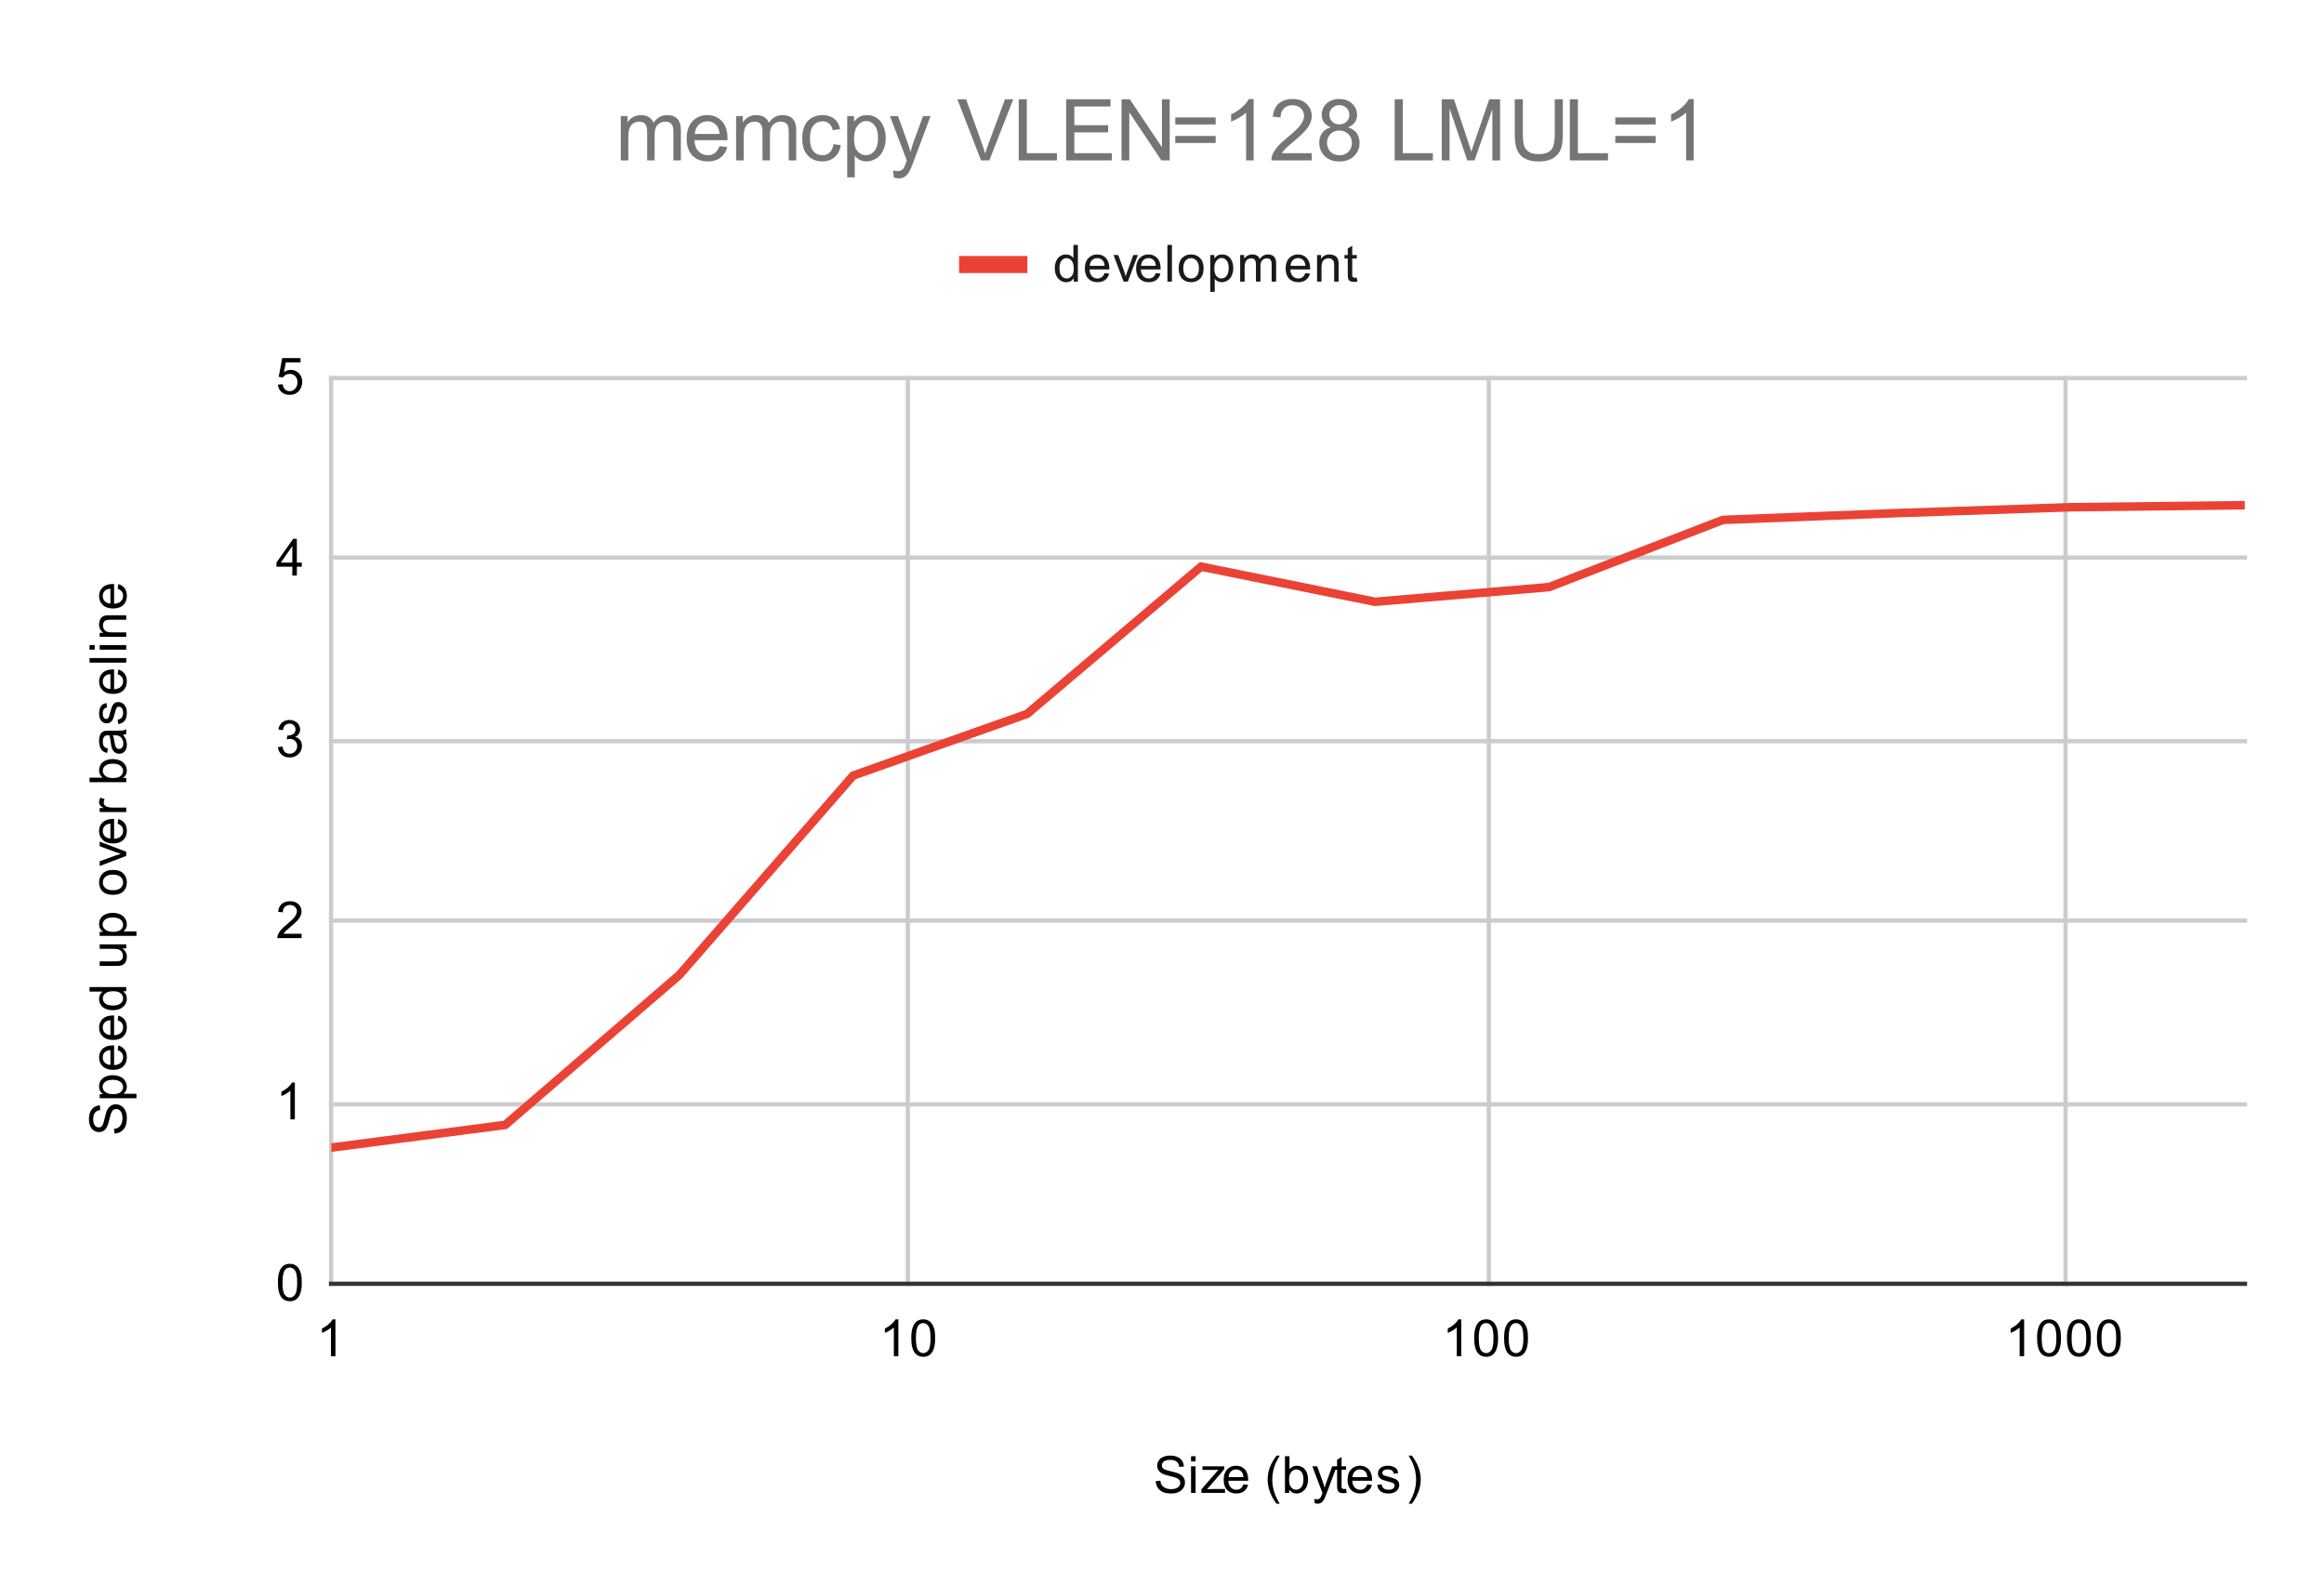 <svg version="1.1" viewBox="0.0 0.0 544.0 371.0" fill="none" stroke="none" stroke-linecap="square" stroke-miterlimit="10" width="544" height="371" xmlns:xlink="http://www.w3.org/1999/xlink" xmlns="http://www.w3.org/2000/svg"><path fill="#ffffff" d="M0 0L544.0 0L544.0 371.0L0 371.0L0 0Z" fill-rule="nonzero"/><path stroke="#cccccc" stroke-width="1.0" stroke-linecap="butt" d="M77.5 88.5L77.5 300.5" fill-rule="nonzero"/><path stroke="#cccccc" stroke-width="1.0" stroke-linecap="butt" d="M212.5 88.5L212.5 300.5" fill-rule="nonzero"/><path stroke="#cccccc" stroke-width="1.0" stroke-linecap="butt" d="M348.5 88.5L348.5 300.5" fill-rule="nonzero"/><path stroke="#cccccc" stroke-width="1.0" stroke-linecap="butt" d="M483.5 88.5L483.5 300.5" fill-rule="nonzero"/><path stroke="#333333" stroke-width="1.0" stroke-linecap="butt" d="M77.5 300.5L525.5 300.5" fill-rule="nonzero"/><path stroke="#cccccc" stroke-width="1.0" stroke-linecap="butt" d="M77.5 258.5L525.5 258.5" fill-rule="nonzero"/><path stroke="#cccccc" stroke-width="1.0" stroke-linecap="butt" d="M77.5 215.5L525.5 215.5" fill-rule="nonzero"/><path stroke="#cccccc" stroke-width="1.0" stroke-linecap="butt" d="M77.5 173.5L525.5 173.5" fill-rule="nonzero"/><path stroke="#cccccc" stroke-width="1.0" stroke-linecap="butt" d="M77.5 130.5L525.5 130.5" fill-rule="nonzero"/><path stroke="#cccccc" stroke-width="1.0" stroke-linecap="butt" d="M77.5 88.5L525.5 88.5" fill-rule="nonzero"/><clipPath id="id_0"><path d="M77.55 88.283L525.45 88.283L525.45 300.45L77.55 300.45L77.55 88.283Z" clip-rule="nonzero"/></clipPath><path stroke="#ea4335" stroke-width="2.0" stroke-linecap="butt" clip-path="url(#id_0)" d="M77.55 268.625L118.268 263.308L158.986 228.249L199.705 181.54L240.423 167.105L281.141 132.635L321.859 140.864L362.577 137.427L403.295 121.694L444.014 120.1L484.732 118.73L525.45 118.251" fill-rule="nonzero"/><path fill="#000000" fill-opacity="0.0" clip-path="url(#id_0)" d="M80.55 268.625C80.55 270.282 79.207 271.625 77.55 271.625C75.893 271.625 74.55 270.282 74.55 268.625C74.55 266.968 75.893 265.625 77.55 265.625C79.207 265.625 80.55 266.968 80.55 268.625Z" fill-rule="nonzero"/><path fill="#000000" fill-opacity="0.0" clip-path="url(#id_0)" d="M121.268 263.308C121.268 264.965 119.925 266.308 118.268 266.308C116.611 266.308 115.268 264.965 115.268 263.308C115.268 261.651 116.611 260.308 118.268 260.308C119.925 260.308 121.268 261.651 121.268 263.308Z" fill-rule="nonzero"/><path fill="#000000" fill-opacity="0.0" clip-path="url(#id_0)" d="M161.986 228.249C161.986 229.906 160.643 231.249 158.986 231.249C157.33 231.249 155.986 229.906 155.986 228.249C155.986 226.592 157.33 225.249 158.986 225.249C160.643 225.249 161.986 226.592 161.986 228.249Z" fill-rule="nonzero"/><path fill="#000000" fill-opacity="0.0" clip-path="url(#id_0)" d="M202.705 181.54C202.705 183.197 201.361 184.54 199.705 184.54C198.048 184.54 196.705 183.197 196.705 181.54C196.705 179.883 198.048 178.54 199.705 178.54C201.361 178.54 202.705 179.883 202.705 181.54Z" fill-rule="nonzero"/><path fill="#000000" fill-opacity="0.0" clip-path="url(#id_0)" d="M243.423 167.105C243.423 168.761 242.08 170.105 240.423 170.105C238.766 170.105 237.423 168.761 237.423 167.105C237.423 165.448 238.766 164.105 240.423 164.105C242.08 164.105 243.423 165.448 243.423 167.105Z" fill-rule="nonzero"/><path fill="#000000" fill-opacity="0.0" clip-path="url(#id_0)" d="M284.141 132.635C284.141 134.291 282.798 135.635 281.141 135.635C279.484 135.635 278.141 134.291 278.141 132.635C278.141 130.978 279.484 129.635 281.141 129.635C282.798 129.635 284.141 130.978 284.141 132.635Z" fill-rule="nonzero"/><path fill="#000000" fill-opacity="0.0" clip-path="url(#id_0)" d="M324.859 140.864C324.859 142.521 323.516 143.864 321.859 143.864C320.202 143.864 318.859 142.521 318.859 140.864C318.859 139.207 320.202 137.864 321.859 137.864C323.516 137.864 324.859 139.207 324.859 140.864Z" fill-rule="nonzero"/><path fill="#000000" fill-opacity="0.0" clip-path="url(#id_0)" d="M365.577 137.427C365.577 139.084 364.234 140.427 362.577 140.427C360.92 140.427 359.577 139.084 359.577 137.427C359.577 135.77 360.92 134.427 362.577 134.427C364.234 134.427 365.577 135.77 365.577 137.427Z" fill-rule="nonzero"/><path fill="#000000" fill-opacity="0.0" clip-path="url(#id_0)" d="M406.295 121.694C406.295 123.351 404.952 124.694 403.295 124.694C401.639 124.694 400.295 123.351 400.295 121.694C400.295 120.037 401.639 118.694 403.295 118.694C404.952 118.694 406.295 120.037 406.295 121.694Z" fill-rule="nonzero"/><path fill="#000000" fill-opacity="0.0" clip-path="url(#id_0)" d="M447.014 120.1C447.014 121.757 445.671 123.1 444.014 123.1C442.357 123.1 441.014 121.757 441.014 120.1C441.014 118.444 442.357 117.1 444.014 117.1C445.671 117.1 447.014 118.444 447.014 120.1Z" fill-rule="nonzero"/><path fill="#000000" fill-opacity="0.0" clip-path="url(#id_0)" d="M487.732 118.73C487.732 120.387 486.389 121.73 484.732 121.73C483.075 121.73 481.732 120.387 481.732 118.73C481.732 117.073 483.075 115.73 484.732 115.73C486.389 115.73 487.732 117.073 487.732 118.73Z" fill-rule="nonzero"/><path fill="#000000" fill-opacity="0.0" clip-path="url(#id_0)" d="M528.45 118.251C528.45 119.908 527.107 121.251 525.45 121.251C523.793 121.251 522.45 119.908 522.45 118.251C522.45 116.594 523.793 115.251 525.45 115.251C527.107 115.251 528.45 116.594 528.45 118.251Z" fill-rule="nonzero"/><path fill="#000000" d="M270.547 346.684L271.609 346.591Q271.688 347.247 271.969 347.653Q272.25 348.059 272.828 348.325Q273.422 348.575 274.156 348.575Q274.797 348.575 275.297 348.387Q275.797 348.184 276.031 347.856Q276.281 347.512 276.281 347.122Q276.281 346.716 276.047 346.419Q275.812 346.106 275.281 345.903Q274.922 345.762 273.734 345.481Q272.562 345.2 272.094 344.95Q271.469 344.622 271.172 344.153Q270.875 343.669 270.875 343.075Q270.875 342.434 271.234 341.872Q271.609 341.294 272.312 341.012Q273.031 340.716 273.891 340.716Q274.844 340.716 275.578 341.028Q276.312 341.325 276.703 341.934Q277.094 342.528 277.125 343.278L276.031 343.356Q275.938 342.544 275.422 342.137Q274.922 341.716 273.938 341.716Q272.906 341.716 272.438 342.091Q271.969 342.466 271.969 342.997Q271.969 343.466 272.297 343.762Q272.625 344.059 274.0 344.372Q275.391 344.684 275.906 344.919Q276.656 345.278 277.016 345.809Q277.375 346.325 277.375 347.028Q277.375 347.716 276.984 348.325Q276.594 348.919 275.859 349.262Q275.125 349.591 274.203 349.591Q273.031 349.591 272.234 349.262Q271.453 348.919 271.0 348.231Q270.562 347.544 270.547 346.684ZM278.797 342.075L278.797 340.856L279.859 340.856L279.859 342.075L278.797 342.075ZM278.797 349.45L278.797 343.231L279.859 343.231L279.859 349.45L278.797 349.45ZM281.234 349.45L281.234 348.591L285.203 344.044Q284.516 344.075 284.0 344.075L281.469 344.075L281.469 343.231L286.562 343.231L286.562 343.919L283.188 347.872L282.531 348.591Q283.25 348.544 283.859 348.544L286.75 348.544L286.75 349.45L281.234 349.45ZM291.047 347.45L292.141 347.575Q291.891 348.528 291.188 349.059Q290.484 349.591 289.406 349.591Q288.047 349.591 287.234 348.747Q286.438 347.903 286.438 346.387Q286.438 344.825 287.25 343.966Q288.062 343.091 289.344 343.091Q290.594 343.091 291.375 343.934Q292.172 344.778 292.172 346.325Q292.172 346.419 292.172 346.606L287.531 346.606Q287.594 347.637 288.109 348.184Q288.625 348.716 289.406 348.716Q289.984 348.716 290.391 348.419Q290.812 348.106 291.047 347.45ZM287.594 345.747L291.062 345.747Q291.0 344.95 290.672 344.559Q290.156 343.95 289.359 343.95Q288.625 343.95 288.125 344.434Q287.641 344.919 287.594 345.747ZM298.812 351.981Q297.938 350.872 297.328 349.403Q296.734 347.919 296.734 346.341Q296.734 344.95 297.172 343.669Q297.703 342.184 298.812 340.716L299.562 340.716Q298.859 341.934 298.625 342.45Q298.266 343.262 298.062 344.137Q297.812 345.231 297.812 346.341Q297.812 349.169 299.562 351.981L298.812 351.981ZM301.766 349.45L300.781 349.45L300.781 340.856L301.844 340.856L301.844 343.919Q302.516 343.091 303.547 343.091Q304.125 343.091 304.625 343.325Q305.141 343.544 305.469 343.966Q305.812 344.387 306.0 344.981Q306.188 345.575 306.188 346.247Q306.188 347.841 305.391 348.716Q304.594 349.591 303.5 349.591Q302.391 349.591 301.766 348.669L301.766 349.45ZM301.75 346.294Q301.75 347.403 302.062 347.903Q302.562 348.716 303.406 348.716Q304.094 348.716 304.594 348.122Q305.109 347.528 305.109 346.325Q305.109 345.106 304.625 344.528Q304.141 343.95 303.453 343.95Q302.766 343.95 302.25 344.559Q301.75 345.153 301.75 346.294ZM307.75 351.841L307.625 350.856Q307.969 350.95 308.234 350.95Q308.578 350.95 308.781 350.825Q309.0 350.716 309.141 350.512Q309.234 350.341 309.469 349.716Q309.484 349.637 309.562 349.466L307.188 343.231L308.328 343.231L309.625 346.825Q309.875 347.512 310.078 348.278Q310.266 347.544 310.516 346.856L311.844 343.231L312.891 343.231L310.531 349.559Q310.141 350.575 309.938 350.966Q309.656 351.497 309.281 351.731Q308.922 351.981 308.422 351.981Q308.125 351.981 307.75 351.841ZM315.094 348.512L315.25 349.434Q314.797 349.528 314.453 349.528Q313.875 349.528 313.562 349.356Q313.25 349.169 313.109 348.872Q312.984 348.575 312.984 347.622L312.984 344.044L312.219 344.044L312.219 343.231L312.984 343.231L312.984 341.684L314.031 341.059L314.031 343.231L315.094 343.231L315.094 344.044L314.031 344.044L314.031 347.684Q314.031 348.137 314.078 348.262Q314.141 348.387 314.266 348.466Q314.391 348.544 314.625 348.544Q314.812 348.544 315.094 348.512ZM320.047 347.45L321.141 347.575Q320.891 348.528 320.188 349.059Q319.484 349.591 318.406 349.591Q317.047 349.591 316.234 348.747Q315.438 347.903 315.438 346.387Q315.438 344.825 316.25 343.966Q317.062 343.091 318.344 343.091Q319.594 343.091 320.375 343.934Q321.172 344.778 321.172 346.325Q321.172 346.419 321.172 346.606L316.531 346.606Q316.594 347.637 317.109 348.184Q317.625 348.716 318.406 348.716Q318.984 348.716 319.391 348.419Q319.812 348.106 320.047 347.45ZM316.594 345.747L320.062 345.747Q320.0 344.95 319.672 344.559Q319.156 343.95 318.359 343.95Q317.625 343.95 317.125 344.434Q316.641 344.919 316.594 345.747ZM322.375 347.591L323.406 347.434Q323.5 348.059 323.891 348.387Q324.297 348.716 325.031 348.716Q325.75 348.716 326.094 348.434Q326.453 348.137 326.453 347.731Q326.453 347.372 326.141 347.169Q325.922 347.028 325.062 346.809Q323.906 346.512 323.453 346.309Q323.016 346.091 322.781 345.716Q322.547 345.341 322.547 344.872Q322.547 344.466 322.734 344.106Q322.922 343.747 323.25 343.512Q323.5 343.341 323.922 343.216Q324.344 343.091 324.844 343.091Q325.562 343.091 326.109 343.309Q326.672 343.512 326.938 343.872Q327.203 344.231 327.297 344.825L326.266 344.966Q326.203 344.497 325.859 344.231Q325.531 343.95 324.906 343.95Q324.188 343.95 323.875 344.2Q323.562 344.434 323.562 344.762Q323.562 344.966 323.688 345.122Q323.828 345.294 324.094 345.403Q324.25 345.466 325.031 345.669Q326.156 345.981 326.594 346.169Q327.031 346.356 327.281 346.716Q327.531 347.075 327.531 347.622Q327.531 348.153 327.219 348.622Q326.922 349.075 326.344 349.341Q325.766 349.591 325.031 349.591Q323.812 349.591 323.172 349.091Q322.547 348.575 322.375 347.591ZM330.484 351.981L329.734 351.981Q331.484 349.169 331.484 346.341Q331.484 345.247 331.234 344.153Q331.031 343.278 330.672 342.466Q330.438 341.95 329.734 340.716L330.484 340.716Q331.578 342.184 332.109 343.669Q332.562 344.95 332.562 346.341Q332.562 347.919 331.953 349.403Q331.344 350.872 330.484 351.981Z" fill-rule="nonzero"/><path fill="#000000" d="M26.784 265.32L26.691 264.257Q27.347 264.179 27.753 263.898Q28.159 263.617 28.425 263.039Q28.675 262.445 28.675 261.71Q28.675 261.07 28.488 260.57Q28.284 260.07 27.956 259.835Q27.613 259.585 27.222 259.585Q26.816 259.585 26.519 259.82Q26.206 260.054 26.003 260.585Q25.863 260.945 25.581 262.132Q25.3 263.304 25.05 263.773Q24.722 264.398 24.253 264.695Q23.769 264.992 23.175 264.992Q22.534 264.992 21.972 264.632Q21.394 264.257 21.113 263.554Q20.816 262.835 20.816 261.976Q20.816 261.023 21.128 260.289Q21.425 259.554 22.034 259.164Q22.628 258.773 23.378 258.742L23.456 259.835Q22.644 259.929 22.238 260.445Q21.816 260.945 21.816 261.929Q21.816 262.96 22.191 263.429Q22.566 263.898 23.097 263.898Q23.566 263.898 23.863 263.57Q24.159 263.242 24.472 261.867Q24.784 260.476 25.019 259.96Q25.378 259.21 25.909 258.851Q26.425 258.492 27.128 258.492Q27.816 258.492 28.425 258.882Q29.019 259.273 29.363 260.007Q29.691 260.742 29.691 261.664Q29.691 262.835 29.363 263.632Q29.019 264.414 28.331 264.867Q27.644 265.304 26.784 265.32ZM31.941 257.07L23.331 257.07L23.331 256.117L24.128 256.117Q23.659 255.773 23.425 255.351Q23.191 254.914 23.191 254.304Q23.191 253.507 23.597 252.898Q24.003 252.289 24.753 251.992Q25.503 251.679 26.394 251.679Q27.347 251.679 28.113 252.023Q28.878 252.351 29.284 253.007Q29.691 253.664 29.691 254.382Q29.691 254.914 29.472 255.335Q29.238 255.757 28.909 256.023L31.941 256.023L31.941 257.07ZM26.472 256.117Q27.675 256.117 28.253 255.632Q28.816 255.148 28.816 254.46Q28.816 253.757 28.222 253.257Q27.628 252.757 26.378 252.757Q25.191 252.757 24.613 253.242Q24.019 253.726 24.019 254.414Q24.019 255.085 24.644 255.601Q25.269 256.117 26.472 256.117ZM27.55 245.82L27.675 244.726Q28.628 244.976 29.159 245.679Q29.691 246.382 29.691 247.46Q29.691 248.82 28.847 249.632Q28.003 250.429 26.488 250.429Q24.925 250.429 24.066 249.617Q23.191 248.804 23.191 247.523Q23.191 246.273 24.034 245.492Q24.878 244.695 26.425 244.695Q26.519 244.695 26.706 244.695L26.706 249.335Q27.738 249.273 28.284 248.757Q28.816 248.242 28.816 247.46Q28.816 246.882 28.519 246.476Q28.206 246.054 27.55 245.82ZM25.847 249.273L25.847 245.804Q25.05 245.867 24.659 246.195Q24.05 246.71 24.05 247.507Q24.05 248.242 24.534 248.742Q25.019 249.226 25.847 249.273ZM27.55 238.82L27.675 237.726Q28.628 237.976 29.159 238.679Q29.691 239.382 29.691 240.46Q29.691 241.82 28.847 242.632Q28.003 243.429 26.488 243.429Q24.925 243.429 24.066 242.617Q23.191 241.804 23.191 240.523Q23.191 239.273 24.034 238.492Q24.878 237.695 26.425 237.695Q26.519 237.695 26.706 237.695L26.706 242.335Q27.738 242.273 28.284 241.757Q28.816 241.242 28.816 240.46Q28.816 239.882 28.519 239.476Q28.206 239.054 27.55 238.82ZM25.847 242.273L25.847 238.804Q25.05 238.867 24.659 239.195Q24.05 239.71 24.05 240.507Q24.05 241.242 24.534 241.742Q25.019 242.226 25.847 242.273ZM29.55 232.039L28.769 232.039Q29.691 232.632 29.691 233.773Q29.691 234.523 29.284 235.148Q28.863 235.773 28.128 236.117Q27.394 236.46 26.441 236.46Q25.519 236.46 24.753 236.148Q23.988 235.835 23.597 235.21Q23.191 234.585 23.191 233.82Q23.191 233.257 23.425 232.82Q23.659 232.382 24.034 232.101L20.956 232.101L20.956 231.054L29.55 231.054L29.55 232.039ZM26.441 235.367Q27.644 235.367 28.238 234.867Q28.816 234.367 28.816 233.679Q28.816 232.992 28.253 232.507Q27.691 232.023 26.534 232.023Q25.253 232.023 24.659 232.523Q24.066 233.007 24.066 233.726Q24.066 234.429 24.644 234.898Q25.206 235.367 26.441 235.367ZM29.55 221.992L28.628 221.992Q29.691 222.726 29.691 223.976Q29.691 224.523 29.488 225.007Q29.269 225.476 28.956 225.71Q28.628 225.945 28.159 226.039Q27.863 226.101 27.175 226.101L23.331 226.101L23.331 225.039L26.784 225.039Q27.597 225.039 27.894 224.976Q28.3 224.882 28.55 224.57Q28.784 224.242 28.784 223.757Q28.784 223.289 28.55 222.882Q28.3 222.46 27.878 222.289Q27.456 222.101 26.659 222.101L23.331 222.101L23.331 221.054L29.55 221.054L29.55 221.992ZM31.941 219.07L23.331 219.07L23.331 218.117L24.128 218.117Q23.659 217.773 23.425 217.351Q23.191 216.914 23.191 216.304Q23.191 215.507 23.597 214.898Q24.003 214.289 24.753 213.992Q25.503 213.679 26.394 213.679Q27.347 213.679 28.113 214.023Q28.878 214.351 29.284 215.007Q29.691 215.664 29.691 216.382Q29.691 216.914 29.472 217.335Q29.238 217.757 28.909 218.023L31.941 218.023L31.941 219.07ZM26.472 218.117Q27.675 218.117 28.253 217.632Q28.816 217.148 28.816 216.46Q28.816 215.757 28.222 215.257Q27.628 214.757 26.378 214.757Q25.191 214.757 24.613 215.242Q24.019 215.726 24.019 216.414Q24.019 217.085 24.644 217.601Q25.269 218.117 26.472 218.117ZM26.441 209.46Q24.706 209.46 23.878 208.507Q23.191 207.71 23.191 206.554Q23.191 205.273 24.034 204.46Q24.863 203.632 26.347 203.632Q27.55 203.632 28.238 203.992Q28.925 204.351 29.316 205.054Q29.691 205.742 29.691 206.554Q29.691 207.851 28.863 208.664Q28.019 209.46 26.441 209.46ZM26.441 208.382Q27.628 208.382 28.222 207.867Q28.816 207.335 28.816 206.554Q28.816 205.757 28.222 205.242Q27.628 204.726 26.409 204.726Q25.253 204.726 24.659 205.257Q24.066 205.773 24.066 206.554Q24.066 207.335 24.659 207.867Q25.238 208.382 26.441 208.382ZM29.55 200.351L23.331 202.71L23.331 201.601L27.05 200.257Q27.659 200.054 28.3 199.867Q27.816 199.726 27.128 199.476L23.331 198.085L23.331 197.007L29.55 199.367L29.55 200.351ZM27.55 192.82L27.675 191.726Q28.628 191.976 29.159 192.679Q29.691 193.382 29.691 194.46Q29.691 195.82 28.847 196.632Q28.003 197.429 26.488 197.429Q24.925 197.429 24.066 196.617Q23.191 195.804 23.191 194.523Q23.191 193.273 24.034 192.492Q24.878 191.695 26.425 191.695Q26.519 191.695 26.706 191.695L26.706 196.335Q27.738 196.273 28.284 195.757Q28.816 195.242 28.816 194.46Q28.816 193.882 28.519 193.476Q28.206 193.054 27.55 192.82ZM25.847 196.273L25.847 192.804Q25.05 192.867 24.659 193.195Q24.05 193.71 24.05 194.507Q24.05 195.242 24.534 195.742Q25.019 196.226 25.847 196.273ZM29.55 190.085L23.331 190.085L23.331 189.132L24.269 189.132Q23.613 188.773 23.409 188.476Q23.191 188.164 23.191 187.789Q23.191 187.257 23.519 186.71L24.503 187.07Q24.269 187.46 24.269 187.835Q24.269 188.195 24.488 188.476Q24.691 188.742 25.066 188.851Q25.628 189.039 26.284 189.039L29.55 189.039L29.55 190.085ZM29.55 182.101L29.55 183.085L20.956 183.085L20.956 182.023L24.019 182.023Q23.191 181.351 23.191 180.32Q23.191 179.742 23.425 179.242Q23.644 178.726 24.066 178.398Q24.488 178.054 25.081 177.867Q25.675 177.679 26.347 177.679Q27.941 177.679 28.816 178.476Q29.691 179.273 29.691 180.367Q29.691 181.476 28.769 182.101L29.55 182.101ZM26.394 182.117Q27.503 182.117 28.003 181.804Q28.816 181.304 28.816 180.46Q28.816 179.773 28.222 179.273Q27.628 178.757 26.425 178.757Q25.206 178.757 24.628 179.242Q24.05 179.726 24.05 180.414Q24.05 181.101 24.659 181.617Q25.253 182.117 26.394 182.117ZM28.784 172.007Q29.284 172.601 29.488 173.148Q29.691 173.679 29.691 174.304Q29.691 175.335 29.191 175.882Q28.691 176.429 27.909 176.429Q27.456 176.429 27.081 176.226Q26.691 176.023 26.472 175.679Q26.238 175.335 26.128 174.914Q26.034 174.617 25.956 173.976Q25.816 172.71 25.597 172.101Q25.378 172.101 25.331 172.101Q24.675 172.101 24.409 172.398Q24.066 172.804 24.066 173.601Q24.066 174.335 24.331 174.695Q24.581 175.054 25.238 175.226L25.097 176.257Q24.441 176.117 24.034 175.789Q23.628 175.46 23.409 174.851Q23.191 174.242 23.191 173.445Q23.191 172.648 23.378 172.148Q23.566 171.648 23.847 171.414Q24.128 171.179 24.566 171.085Q24.831 171.039 25.534 171.039L26.941 171.039Q28.409 171.039 28.8 170.976Q29.191 170.898 29.55 170.695L29.55 171.804Q29.222 171.96 28.784 172.007ZM26.425 172.101Q26.659 172.679 26.831 173.82Q26.925 174.476 27.05 174.742Q27.159 175.007 27.378 175.164Q27.597 175.304 27.878 175.304Q28.3 175.304 28.581 174.992Q28.863 174.664 28.863 174.054Q28.863 173.445 28.597 172.976Q28.331 172.492 27.863 172.273Q27.503 172.101 26.816 172.101L26.425 172.101ZM27.691 169.492L27.534 168.46Q28.159 168.367 28.488 167.976Q28.816 167.57 28.816 166.835Q28.816 166.117 28.534 165.773Q28.238 165.414 27.831 165.414Q27.472 165.414 27.269 165.726Q27.128 165.945 26.909 166.804Q26.613 167.96 26.409 168.414Q26.191 168.851 25.816 169.085Q25.441 169.32 24.972 169.32Q24.566 169.32 24.206 169.132Q23.847 168.945 23.613 168.617Q23.441 168.367 23.316 167.945Q23.191 167.523 23.191 167.023Q23.191 166.304 23.409 165.757Q23.613 165.195 23.972 164.929Q24.331 164.664 24.925 164.57L25.066 165.601Q24.597 165.664 24.331 166.007Q24.05 166.335 24.05 166.96Q24.05 167.679 24.3 167.992Q24.534 168.304 24.863 168.304Q25.066 168.304 25.222 168.179Q25.394 168.039 25.503 167.773Q25.566 167.617 25.769 166.835Q26.081 165.71 26.269 165.273Q26.456 164.835 26.816 164.585Q27.175 164.335 27.722 164.335Q28.253 164.335 28.722 164.648Q29.175 164.945 29.441 165.523Q29.691 166.101 29.691 166.835Q29.691 168.054 29.191 168.695Q28.675 169.32 27.691 169.492ZM27.55 157.82L27.675 156.726Q28.628 156.976 29.159 157.679Q29.691 158.382 29.691 159.46Q29.691 160.82 28.847 161.632Q28.003 162.429 26.488 162.429Q24.925 162.429 24.066 161.617Q23.191 160.804 23.191 159.523Q23.191 158.273 24.034 157.492Q24.878 156.695 26.425 156.695Q26.519 156.695 26.706 156.695L26.706 161.335Q27.738 161.273 28.284 160.757Q28.816 160.242 28.816 159.46Q28.816 158.882 28.519 158.476Q28.206 158.054 27.55 157.82ZM25.847 161.273L25.847 157.804Q25.05 157.867 24.659 158.195Q24.05 158.71 24.05 159.507Q24.05 160.242 24.534 160.742Q25.019 161.226 25.847 161.273ZM29.55 155.101L20.956 155.101L20.956 154.039L29.55 154.039L29.55 155.101ZM22.175 152.07L20.956 152.07L20.956 151.007L22.175 151.007L22.175 152.07ZM29.55 152.07L23.331 152.07L23.331 151.007L29.55 151.007L29.55 152.07ZM29.55 149.07L23.331 149.07L23.331 148.132L24.206 148.132Q23.191 147.445 23.191 146.148Q23.191 145.585 23.394 145.117Q23.597 144.632 23.925 144.398Q24.253 144.164 24.691 144.07Q24.988 144.023 25.722 144.023L29.55 144.023L29.55 145.07L25.769 145.07Q25.113 145.07 24.8 145.195Q24.488 145.32 24.3 145.632Q24.097 145.945 24.097 146.367Q24.097 147.039 24.534 147.539Q24.956 148.023 26.144 148.023L29.55 148.023L29.55 149.07ZM27.55 137.82L27.675 136.726Q28.628 136.976 29.159 137.679Q29.691 138.382 29.691 139.46Q29.691 140.82 28.847 141.632Q28.003 142.429 26.488 142.429Q24.925 142.429 24.066 141.617Q23.191 140.804 23.191 139.523Q23.191 138.273 24.034 137.492Q24.878 136.695 26.425 136.695Q26.519 136.695 26.706 136.695L26.706 141.335Q27.738 141.273 28.284 140.757Q28.816 140.242 28.816 139.46Q28.816 138.882 28.519 138.476Q28.206 138.054 27.55 137.82ZM25.847 141.273L25.847 137.804Q25.05 137.867 24.659 138.195Q24.05 138.71 24.05 139.507Q24.05 140.242 24.534 140.742Q25.019 141.226 25.847 141.273Z" fill-rule="nonzero"/><path fill="#000000" d="M65.05 300.216Q65.05 298.684 65.362 297.762Q65.675 296.825 66.284 296.325Q66.909 295.825 67.847 295.825Q68.534 295.825 69.05 296.106Q69.581 296.387 69.925 296.919Q70.269 297.434 70.456 298.184Q70.644 298.934 70.644 300.216Q70.644 301.731 70.331 302.653Q70.034 303.575 69.409 304.091Q68.8 304.591 67.847 304.591Q66.612 304.591 65.894 303.7Q65.05 302.637 65.05 300.216ZM66.128 300.216Q66.128 302.325 66.628 303.028Q67.128 303.731 67.847 303.731Q68.581 303.731 69.066 303.028Q69.566 302.325 69.566 300.216Q69.566 298.091 69.066 297.403Q68.581 296.7 67.831 296.7Q67.112 296.7 66.675 297.309Q66.128 298.091 66.128 300.216Z" fill-rule="nonzero"/><path fill="#000000" d="M69.019 262.017L67.972 262.017L67.972 255.298Q67.581 255.657 66.956 256.032Q66.347 256.392 65.862 256.564L65.862 255.548Q66.737 255.126 67.394 254.548Q68.066 253.954 68.347 253.392L69.019 253.392L69.019 262.017Z" fill-rule="nonzero"/><path fill="#000000" d="M70.597 218.568L70.597 219.583L64.909 219.583Q64.909 219.208 65.034 218.849Q65.253 218.271 65.722 217.708Q66.206 217.146 67.112 216.411Q68.519 215.255 69.003 214.583Q69.503 213.911 69.503 213.318Q69.503 212.693 69.05 212.271Q68.597 211.833 67.878 211.833Q67.112 211.833 66.659 212.286Q66.206 212.74 66.191 213.552L65.112 213.443Q65.222 212.224 65.941 211.599Q66.675 210.958 67.909 210.958Q69.144 210.958 69.862 211.646Q70.581 212.333 70.581 213.349Q70.581 213.865 70.362 214.365Q70.159 214.849 69.659 215.411Q69.175 215.958 68.05 216.911Q67.097 217.708 66.816 218.005Q66.55 218.286 66.378 218.568L70.597 218.568Z" fill-rule="nonzero"/><path fill="#000000" d="M65.05 174.884L66.112 174.744Q66.284 175.634 66.722 176.041Q67.159 176.431 67.784 176.431Q68.534 176.431 69.05 175.916Q69.566 175.4 69.566 174.634Q69.566 173.916 69.081 173.447Q68.612 172.963 67.878 172.963Q67.581 172.963 67.128 173.088L67.253 172.15Q67.362 172.166 67.425 172.166Q68.097 172.166 68.628 171.822Q69.175 171.463 69.175 170.728Q69.175 170.15 68.784 169.775Q68.394 169.384 67.769 169.384Q67.159 169.384 66.737 169.775Q66.331 170.166 66.222 170.931L65.159 170.744Q65.347 169.697 66.034 169.119Q66.722 168.525 67.737 168.525Q68.441 168.525 69.034 168.838Q69.628 169.134 69.941 169.65Q70.253 170.166 70.253 170.759Q70.253 171.306 69.956 171.775Q69.659 172.228 69.081 172.494Q69.831 172.666 70.253 173.228Q70.675 173.775 70.675 174.619Q70.675 175.744 69.847 176.525Q69.034 177.306 67.784 177.306Q66.659 177.306 65.909 176.634Q65.159 175.947 65.05 174.884Z" fill-rule="nonzero"/><path fill="#000000" d="M68.425 134.717L68.425 132.654L64.706 132.654L64.706 131.685L68.628 126.123L69.487 126.123L69.487 131.685L70.644 131.685L70.644 132.654L69.487 132.654L69.487 134.717L68.425 134.717ZM68.425 131.685L68.425 127.826L65.737 131.685L68.425 131.685Z" fill-rule="nonzero"/><path fill="#000000" d="M65.05 90.033L66.159 89.94Q66.284 90.752 66.722 91.158Q67.175 91.565 67.816 91.565Q68.566 91.565 69.097 90.986Q69.628 90.408 69.628 89.471Q69.628 88.565 69.112 88.049Q68.612 87.518 67.784 87.518Q67.284 87.518 66.862 87.752Q66.456 87.986 66.222 88.346L65.237 88.221L66.066 83.815L70.347 83.815L70.347 84.815L66.909 84.815L66.456 87.127Q67.222 86.58 68.066 86.58Q69.191 86.58 69.956 87.361Q70.737 88.143 70.737 89.377Q70.737 90.533 70.066 91.393Q69.237 92.424 67.816 92.424Q66.644 92.424 65.894 91.768Q65.159 91.111 65.05 90.033Z" fill-rule="nonzero"/><path fill="#000000" d="M78.519 317.45L77.472 317.45L77.472 310.731Q77.081 311.091 76.456 311.466Q75.847 311.825 75.362 311.997L75.362 310.981Q76.237 310.559 76.894 309.981Q77.566 309.387 77.847 308.825L78.519 308.825L78.519 317.45Z" fill-rule="nonzero"/><path fill="#000000" d="M210.282 317.45L209.235 317.45L209.235 310.731Q208.844 311.091 208.219 311.466Q207.61 311.825 207.125 311.997L207.125 310.981Q208 310.559 208.657 309.981Q209.328 309.387 209.61 308.825L210.282 308.825L210.282 317.45ZM213.313 313.216Q213.313 311.684 213.625 310.762Q213.938 309.825 214.547 309.325Q215.172 308.825 216.11 308.825Q216.797 308.825 217.313 309.106Q217.844 309.387 218.188 309.919Q218.532 310.434 218.719 311.184Q218.907 311.934 218.907 313.216Q218.907 314.731 218.594 315.653Q218.297 316.575 217.672 317.091Q217.063 317.591 216.11 317.591Q214.875 317.591 214.157 316.7Q213.313 315.637 213.313 313.216ZM214.391 313.216Q214.391 315.325 214.891 316.028Q215.391 316.731 216.11 316.731Q216.844 316.731 217.328 316.028Q217.828 315.325 217.828 313.216Q217.828 311.091 217.328 310.403Q216.844 309.7 216.094 309.7Q215.375 309.7 214.938 310.309Q214.391 311.091 214.391 313.216Z" fill-rule="nonzero"/><path fill="#000000" d="M342.045 317.45L340.998 317.45L340.998 310.731Q340.607 311.091 339.982 311.466Q339.373 311.825 338.888 311.997L338.888 310.981Q339.763 310.559 340.42 309.981Q341.091 309.387 341.373 308.825L342.045 308.825L342.045 317.45ZM345.076 313.216Q345.076 311.684 345.388 310.762Q345.701 309.825 346.31 309.325Q346.935 308.825 347.873 308.825Q348.56 308.825 349.076 309.106Q349.607 309.387 349.951 309.919Q350.295 310.434 350.482 311.184Q350.67 311.934 350.67 313.216Q350.67 314.731 350.357 315.653Q350.06 316.575 349.435 317.091Q348.826 317.591 347.873 317.591Q346.638 317.591 345.92 316.7Q345.076 315.637 345.076 313.216ZM346.154 313.216Q346.154 315.325 346.654 316.028Q347.154 316.731 347.873 316.731Q348.607 316.731 349.091 316.028Q349.591 315.325 349.591 313.216Q349.591 311.091 349.091 310.403Q348.607 309.7 347.857 309.7Q347.138 309.7 346.701 310.309Q346.154 311.091 346.154 313.216ZM352.076 313.216Q352.076 311.684 352.388 310.762Q352.701 309.825 353.31 309.325Q353.935 308.825 354.873 308.825Q355.56 308.825 356.076 309.106Q356.607 309.387 356.951 309.919Q357.295 310.434 357.482 311.184Q357.67 311.934 357.67 313.216Q357.67 314.731 357.357 315.653Q357.06 316.575 356.435 317.091Q355.826 317.591 354.873 317.591Q353.638 317.591 352.92 316.7Q352.076 315.637 352.076 313.216ZM353.154 313.216Q353.154 315.325 353.654 316.028Q354.154 316.731 354.873 316.731Q355.607 316.731 356.091 316.028Q356.591 315.325 356.591 313.216Q356.591 311.091 356.091 310.403Q355.607 309.7 354.857 309.7Q354.138 309.7 353.701 310.309Q353.154 311.091 353.154 313.216Z" fill-rule="nonzero"/><path fill="#000000" d="M473.807 317.45L472.76 317.45L472.76 310.731Q472.37 311.091 471.745 311.466Q471.135 311.825 470.651 311.997L470.651 310.981Q471.526 310.559 472.182 309.981Q472.854 309.387 473.135 308.825L473.807 308.825L473.807 317.45ZM476.839 313.216Q476.839 311.684 477.151 310.762Q477.464 309.825 478.073 309.325Q478.698 308.825 479.635 308.825Q480.323 308.825 480.839 309.106Q481.37 309.387 481.714 309.919Q482.057 310.434 482.245 311.184Q482.432 311.934 482.432 313.216Q482.432 314.731 482.12 315.653Q481.823 316.575 481.198 317.091Q480.589 317.591 479.635 317.591Q478.401 317.591 477.682 316.7Q476.839 315.637 476.839 313.216ZM477.917 313.216Q477.917 315.325 478.417 316.028Q478.917 316.731 479.635 316.731Q480.37 316.731 480.854 316.028Q481.354 315.325 481.354 313.216Q481.354 311.091 480.854 310.403Q480.37 309.7 479.62 309.7Q478.901 309.7 478.464 310.309Q477.917 311.091 477.917 313.216ZM483.839 313.216Q483.839 311.684 484.151 310.762Q484.464 309.825 485.073 309.325Q485.698 308.825 486.635 308.825Q487.323 308.825 487.839 309.106Q488.37 309.387 488.714 309.919Q489.057 310.434 489.245 311.184Q489.432 311.934 489.432 313.216Q489.432 314.731 489.12 315.653Q488.823 316.575 488.198 317.091Q487.589 317.591 486.635 317.591Q485.401 317.591 484.682 316.7Q483.839 315.637 483.839 313.216ZM484.917 313.216Q484.917 315.325 485.417 316.028Q485.917 316.731 486.635 316.731Q487.37 316.731 487.854 316.028Q488.354 315.325 488.354 313.216Q488.354 311.091 487.854 310.403Q487.37 309.7 486.62 309.7Q485.901 309.7 485.464 310.309Q484.917 311.091 484.917 313.216ZM490.839 313.216Q490.839 311.684 491.151 310.762Q491.464 309.825 492.073 309.325Q492.698 308.825 493.635 308.825Q494.323 308.825 494.839 309.106Q495.37 309.387 495.714 309.919Q496.057 310.434 496.245 311.184Q496.432 311.934 496.432 313.216Q496.432 314.731 496.12 315.653Q495.823 316.575 495.198 317.091Q494.589 317.591 493.635 317.591Q492.401 317.591 491.682 316.7Q490.839 315.637 490.839 313.216ZM491.917 313.216Q491.917 315.325 492.417 316.028Q492.917 316.731 493.635 316.731Q494.37 316.731 494.854 316.028Q495.354 315.325 495.354 313.216Q495.354 311.091 494.854 310.403Q494.37 309.7 493.62 309.7Q492.901 309.7 492.464 310.309Q491.917 311.091 491.917 313.216Z" fill-rule="nonzero"/><path stroke="#ea4335" stroke-width="4.0" stroke-linecap="butt" d="M226.5 61.917L238.5 61.917" fill-rule="nonzero"/><path fill="#1a1a1a" d="M251.328 65.917L251.328 65.135Q250.734 66.057 249.594 66.057Q248.844 66.057 248.219 65.651Q247.594 65.229 247.25 64.495Q246.906 63.76 246.906 62.807Q246.906 61.885 247.219 61.12Q247.531 60.354 248.156 59.964Q248.781 59.557 249.547 59.557Q250.109 59.557 250.547 59.792Q250.984 60.026 251.266 60.401L251.266 57.323L252.312 57.323L252.312 65.917L251.328 65.917ZM248.0 62.807Q248.0 64.01 248.5 64.604Q249.0 65.182 249.688 65.182Q250.375 65.182 250.859 64.62Q251.344 64.057 251.344 62.901Q251.344 61.62 250.844 61.026Q250.359 60.432 249.641 60.432Q248.938 60.432 248.469 61.01Q248.0 61.573 248.0 62.807ZM258.547 63.917L259.641 64.042Q259.391 64.995 258.688 65.526Q257.984 66.057 256.906 66.057Q255.547 66.057 254.734 65.214Q253.938 64.37 253.938 62.854Q253.938 61.292 254.75 60.432Q255.562 59.557 256.844 59.557Q258.094 59.557 258.875 60.401Q259.672 61.245 259.672 62.792Q259.672 62.885 259.672 63.073L255.031 63.073Q255.094 64.104 255.609 64.651Q256.125 65.182 256.906 65.182Q257.484 65.182 257.891 64.885Q258.312 64.573 258.547 63.917ZM255.094 62.214L258.562 62.214Q258.5 61.417 258.172 61.026Q257.656 60.417 256.859 60.417Q256.125 60.417 255.625 60.901Q255.141 61.385 255.094 62.214ZM263.016 65.917L260.656 59.698L261.766 59.698L263.109 63.417Q263.312 64.026 263.5 64.667Q263.641 64.182 263.891 63.495L265.281 59.698L266.359 59.698L264.0 65.917L263.016 65.917ZM270.547 63.917L271.641 64.042Q271.391 64.995 270.688 65.526Q269.984 66.057 268.906 66.057Q267.547 66.057 266.734 65.214Q265.938 64.37 265.938 62.854Q265.938 61.292 266.75 60.432Q267.562 59.557 268.844 59.557Q270.094 59.557 270.875 60.401Q271.672 61.245 271.672 62.792Q271.672 62.885 271.672 63.073L267.031 63.073Q267.094 64.104 267.609 64.651Q268.125 65.182 268.906 65.182Q269.484 65.182 269.891 64.885Q270.312 64.573 270.547 63.917ZM267.094 62.214L270.562 62.214Q270.5 61.417 270.172 61.026Q269.656 60.417 268.859 60.417Q268.125 60.417 267.625 60.901Q267.141 61.385 267.094 62.214ZM273.266 65.917L273.266 57.323L274.328 57.323L274.328 65.917L273.266 65.917ZM275.906 62.807Q275.906 61.073 276.859 60.245Q277.656 59.557 278.812 59.557Q280.094 59.557 280.906 60.401Q281.734 61.229 281.734 62.714Q281.734 63.917 281.375 64.604Q281.016 65.292 280.312 65.682Q279.625 66.057 278.812 66.057Q277.516 66.057 276.703 65.229Q275.906 64.385 275.906 62.807ZM276.984 62.807Q276.984 63.995 277.5 64.589Q278.031 65.182 278.812 65.182Q279.609 65.182 280.125 64.589Q280.641 63.995 280.641 62.776Q280.641 61.62 280.109 61.026Q279.594 60.432 278.812 60.432Q278.031 60.432 277.5 61.026Q276.984 61.604 276.984 62.807ZM283.297 68.307L283.297 59.698L284.25 59.698L284.25 60.495Q284.594 60.026 285.016 59.792Q285.453 59.557 286.062 59.557Q286.859 59.557 287.469 59.964Q288.078 60.37 288.375 61.12Q288.688 61.87 288.688 62.76Q288.688 63.714 288.344 64.479Q288.016 65.245 287.359 65.651Q286.703 66.057 285.984 66.057Q285.453 66.057 285.031 65.839Q284.609 65.604 284.344 65.276L284.344 68.307L283.297 68.307ZM284.25 62.839Q284.25 64.042 284.734 64.62Q285.219 65.182 285.906 65.182Q286.609 65.182 287.109 64.589Q287.609 63.995 287.609 62.745Q287.609 61.557 287.125 60.979Q286.641 60.385 285.953 60.385Q285.281 60.385 284.766 61.01Q284.25 61.635 284.25 62.839ZM290.297 65.917L290.297 59.698L291.234 59.698L291.234 60.573Q291.531 60.104 292.016 59.839Q292.5 59.557 293.125 59.557Q293.812 59.557 294.25 59.839Q294.703 60.12 294.875 60.635Q295.625 59.557 296.797 59.557Q297.734 59.557 298.219 60.073Q298.719 60.573 298.719 61.651L298.719 65.917L297.672 65.917L297.672 61.995Q297.672 61.37 297.562 61.089Q297.469 60.807 297.203 60.635Q296.938 60.464 296.562 60.464Q295.906 60.464 295.469 60.901Q295.047 61.339 295.047 62.307L295.047 65.917L293.984 65.917L293.984 61.87Q293.984 61.167 293.719 60.823Q293.469 60.464 292.891 60.464Q292.438 60.464 292.062 60.698Q291.688 60.932 291.516 61.385Q291.344 61.839 291.344 62.682L291.344 65.917L290.297 65.917ZM305.547 63.917L306.641 64.042Q306.391 64.995 305.688 65.526Q304.984 66.057 303.906 66.057Q302.547 66.057 301.734 65.214Q300.938 64.37 300.938 62.854Q300.938 61.292 301.75 60.432Q302.562 59.557 303.844 59.557Q305.094 59.557 305.875 60.401Q306.672 61.245 306.672 62.792Q306.672 62.885 306.672 63.073L302.031 63.073Q302.094 64.104 302.609 64.651Q303.125 65.182 303.906 65.182Q304.484 65.182 304.891 64.885Q305.312 64.573 305.547 63.917ZM302.094 62.214L305.562 62.214Q305.5 61.417 305.172 61.026Q304.656 60.417 303.859 60.417Q303.125 60.417 302.625 60.901Q302.141 61.385 302.094 62.214ZM308.297 65.917L308.297 59.698L309.234 59.698L309.234 60.573Q309.922 59.557 311.219 59.557Q311.781 59.557 312.25 59.76Q312.734 59.964 312.969 60.292Q313.203 60.62 313.297 61.057Q313.344 61.354 313.344 62.089L313.344 65.917L312.297 65.917L312.297 62.135Q312.297 61.479 312.172 61.167Q312.047 60.854 311.734 60.667Q311.422 60.464 311.0 60.464Q310.328 60.464 309.828 60.901Q309.344 61.323 309.344 62.51L309.344 65.917L308.297 65.917ZM317.594 64.979L317.75 65.901Q317.297 65.995 316.953 65.995Q316.375 65.995 316.062 65.823Q315.75 65.635 315.609 65.339Q315.484 65.042 315.484 64.089L315.484 60.51L314.719 60.51L314.719 59.698L315.484 59.698L315.484 58.151L316.531 57.526L316.531 59.698L317.594 59.698L317.594 60.51L316.531 60.51L316.531 64.151Q316.531 64.604 316.578 64.729Q316.641 64.854 316.766 64.932Q316.891 65.01 317.125 65.01Q317.312 65.01 317.594 64.979Z" fill-rule="nonzero"/><path fill="#757575" d="M145.312 37.55L145.312 27.175L146.891 27.175L146.891 28.628Q147.375 27.878 148.188 27.409Q149.0 26.941 150.031 26.941Q151.188 26.941 151.922 27.425Q152.656 27.894 152.969 28.753Q154.203 26.941 156.172 26.941Q157.719 26.941 158.547 27.8Q159.375 28.659 159.375 30.425L159.375 37.55L157.625 37.55L157.625 31.019Q157.625 29.956 157.453 29.503Q157.281 29.034 156.828 28.753Q156.391 28.472 155.781 28.472Q154.688 28.472 153.953 29.206Q153.234 29.925 153.234 31.519L153.234 37.55L151.484 37.55L151.484 30.816Q151.484 29.644 151.047 29.066Q150.625 28.472 149.641 28.472Q148.906 28.472 148.266 28.863Q147.641 29.253 147.359 30.003Q147.078 30.753 147.078 32.175L147.078 37.55L145.312 37.55ZM168.422 34.206L170.234 34.441Q169.812 36.019 168.641 36.909Q167.484 37.784 165.672 37.784Q163.406 37.784 162.062 36.394Q160.734 34.987 160.734 32.456Q160.734 29.831 162.078 28.394Q163.422 26.941 165.578 26.941Q167.656 26.941 168.969 28.363Q170.297 29.769 170.297 32.347Q170.297 32.503 170.281 32.816L162.547 32.816Q162.641 34.519 163.516 35.425Q164.391 36.331 165.688 36.331Q166.656 36.331 167.328 35.831Q168.016 35.316 168.422 34.206ZM162.641 31.363L168.438 31.363Q168.328 30.066 167.781 29.409Q166.938 28.394 165.594 28.394Q164.391 28.394 163.562 29.206Q162.734 30.003 162.641 31.363ZM172.312 37.55L172.312 27.175L173.891 27.175L173.891 28.628Q174.375 27.878 175.188 27.409Q176.0 26.941 177.031 26.941Q178.188 26.941 178.922 27.425Q179.656 27.894 179.969 28.753Q181.203 26.941 183.172 26.941Q184.719 26.941 185.547 27.8Q186.375 28.659 186.375 30.425L186.375 37.55L184.625 37.55L184.625 31.019Q184.625 29.956 184.453 29.503Q184.281 29.034 183.828 28.753Q183.391 28.472 182.781 28.472Q181.688 28.472 180.953 29.206Q180.234 29.925 180.234 31.519L180.234 37.55L178.484 37.55L178.484 30.816Q178.484 29.644 178.047 29.066Q177.625 28.472 176.641 28.472Q175.906 28.472 175.266 28.863Q174.641 29.253 174.359 30.003Q174.078 30.753 174.078 32.175L174.078 37.55L172.312 37.55ZM195.094 33.753L196.812 33.972Q196.531 35.769 195.359 36.784Q194.203 37.784 192.5 37.784Q190.375 37.784 189.078 36.394Q187.781 35.003 187.781 32.409Q187.781 30.722 188.328 29.472Q188.891 28.206 190.031 27.581Q191.172 26.941 192.516 26.941Q194.203 26.941 195.266 27.8Q196.344 28.659 196.656 30.222L194.938 30.488Q194.703 29.441 194.078 28.925Q193.453 28.394 192.578 28.394Q191.25 28.394 190.422 29.347Q189.594 30.3 189.594 32.347Q189.594 34.441 190.391 35.394Q191.188 36.331 192.484 36.331Q193.516 36.331 194.203 35.706Q194.906 35.066 195.094 33.753ZM198.312 41.519L198.312 27.175L199.922 27.175L199.922 28.519Q200.484 27.738 201.188 27.347Q201.906 26.941 202.922 26.941Q204.25 26.941 205.266 27.628Q206.281 28.316 206.797 29.566Q207.328 30.8 207.328 32.284Q207.328 33.878 206.75 35.159Q206.188 36.425 205.094 37.112Q204.0 37.784 202.797 37.784Q201.922 37.784 201.219 37.409Q200.531 37.034 200.078 36.472L200.078 41.519L198.312 41.519ZM199.906 32.425Q199.906 34.425 200.719 35.378Q201.531 36.331 202.688 36.331Q203.859 36.331 204.688 35.347Q205.531 34.362 205.531 32.269Q205.531 30.3 204.703 29.316Q203.891 28.316 202.766 28.316Q201.641 28.316 200.766 29.378Q199.906 30.425 199.906 32.425ZM209.234 41.55L209.047 39.894Q209.625 40.05 210.047 40.05Q210.641 40.05 210.984 39.847Q211.344 39.659 211.562 39.316Q211.734 39.05 212.109 38.003Q212.156 37.847 212.266 37.566L208.328 27.175L210.219 27.175L212.375 33.191Q212.797 34.331 213.125 35.581Q213.438 34.378 213.844 33.222L216.062 27.175L217.828 27.175L213.875 37.722Q213.25 39.441 212.891 40.081Q212.422 40.956 211.812 41.347Q211.219 41.753 210.375 41.753Q209.859 41.753 209.234 41.55ZM229.641 37.55L224.094 23.238L226.141 23.238L229.859 33.628Q230.312 34.878 230.609 35.972Q230.938 34.8 231.391 33.628L235.25 23.238L237.188 23.238L231.578 37.55L229.641 37.55ZM238.469 37.55L238.469 23.238L240.359 23.238L240.359 35.862L247.406 35.862L247.406 37.55L238.469 37.55ZM249.578 37.55L249.578 23.238L259.938 23.238L259.938 24.925L251.484 24.925L251.484 29.3L259.391 29.3L259.391 30.988L251.484 30.988L251.484 35.862L260.266 35.862L260.266 37.55L249.578 37.55ZM262.531 37.55L262.531 23.238L264.469 23.238L271.984 34.472L271.984 23.238L273.797 23.238L273.797 37.55L271.859 37.55L264.344 26.3L264.344 37.55L262.531 37.55ZM284.562 29.128L275.109 29.128L275.109 27.488L284.562 27.488L284.562 29.128ZM284.562 33.472L275.109 33.472L275.109 31.831L284.562 31.831L284.562 33.472ZM293.453 37.55L291.688 37.55L291.688 26.347Q291.062 26.956 290.031 27.566Q289.0 28.159 288.172 28.472L288.172 26.769Q289.656 26.081 290.75 25.097Q291.859 24.097 292.312 23.175L293.453 23.175L293.453 37.55ZM307.062 35.862L307.062 37.55L297.609 37.55Q297.594 36.909 297.812 36.331Q298.172 35.362 298.969 34.425Q299.766 33.487 301.266 32.253Q303.609 30.347 304.422 29.238Q305.25 28.113 305.25 27.113Q305.25 26.066 304.5 25.347Q303.75 24.628 302.547 24.628Q301.281 24.628 300.516 25.394Q299.75 26.159 299.75 27.503L297.938 27.316Q298.125 25.3 299.328 24.238Q300.547 23.175 302.594 23.175Q304.641 23.175 305.844 24.316Q307.047 25.456 307.047 27.144Q307.047 28.003 306.688 28.847Q306.344 29.675 305.531 30.597Q304.719 31.503 302.828 33.112Q301.234 34.441 300.781 34.909Q300.344 35.378 300.047 35.862L307.062 35.862ZM311.531 29.784Q310.438 29.378 309.906 28.644Q309.391 27.894 309.391 26.863Q309.391 25.3 310.516 24.238Q311.641 23.175 313.5 23.175Q315.375 23.175 316.516 24.269Q317.656 25.347 317.656 26.909Q317.656 27.909 317.125 28.644Q316.609 29.378 315.547 29.784Q316.875 30.222 317.562 31.175Q318.25 32.128 318.25 33.456Q318.25 35.3 316.938 36.55Q315.641 37.8 313.531 37.8Q311.406 37.8 310.109 36.55Q308.812 35.284 308.812 33.409Q308.812 32.019 309.516 31.081Q310.234 30.128 311.531 29.784ZM311.188 26.8Q311.188 27.816 311.844 28.472Q312.5 29.113 313.531 29.113Q314.547 29.113 315.203 28.472Q315.859 27.831 315.859 26.909Q315.859 25.941 315.188 25.284Q314.516 24.613 313.516 24.613Q312.516 24.613 311.844 25.269Q311.188 25.909 311.188 26.8ZM310.625 33.425Q310.625 34.175 310.969 34.878Q311.328 35.581 312.031 35.972Q312.734 36.347 313.547 36.347Q314.812 36.347 315.625 35.534Q316.453 34.722 316.453 33.472Q316.453 32.206 315.609 31.378Q314.766 30.55 313.484 30.55Q312.25 30.55 311.438 31.378Q310.625 32.191 310.625 33.425ZM326.469 37.55L326.469 23.238L328.359 23.238L328.359 35.862L335.406 35.862L335.406 37.55L326.469 37.55ZM337.484 37.55L337.484 23.238L340.344 23.238L343.719 33.362Q344.188 34.784 344.406 35.487Q344.656 34.706 345.172 33.191L348.594 23.238L351.141 23.238L351.141 37.55L349.328 37.55L349.328 25.566L345.156 37.55L343.453 37.55L339.312 25.363L339.312 37.55L337.484 37.55ZM363.938 23.238L365.828 23.238L365.828 31.503Q365.828 33.659 365.344 34.941Q364.859 36.206 363.578 37.003Q362.312 37.8 360.234 37.8Q358.219 37.8 356.938 37.112Q355.672 36.409 355.125 35.097Q354.578 33.784 354.578 31.503L354.578 23.238L356.469 23.238L356.469 31.488Q356.469 33.362 356.812 34.253Q357.156 35.128 358.0 35.612Q358.844 36.081 360.078 36.081Q362.156 36.081 363.047 35.144Q363.938 34.191 363.938 31.488L363.938 23.238ZM367.469 37.55L367.469 23.238L369.359 23.238L369.359 35.862L376.406 35.862L376.406 37.55L367.469 37.55ZM387.562 29.128L378.109 29.128L378.109 27.488L387.562 27.488L387.562 29.128ZM387.562 33.472L378.109 33.472L378.109 31.831L387.562 31.831L387.562 33.472ZM396.453 37.55L394.688 37.55L394.688 26.347Q394.062 26.956 393.031 27.566Q392.0 28.159 391.172 28.472L391.172 26.769Q392.656 26.081 393.75 25.097Q394.859 24.097 395.312 23.175L396.453 23.175L396.453 37.55Z" fill-rule="nonzero"/></svg>
